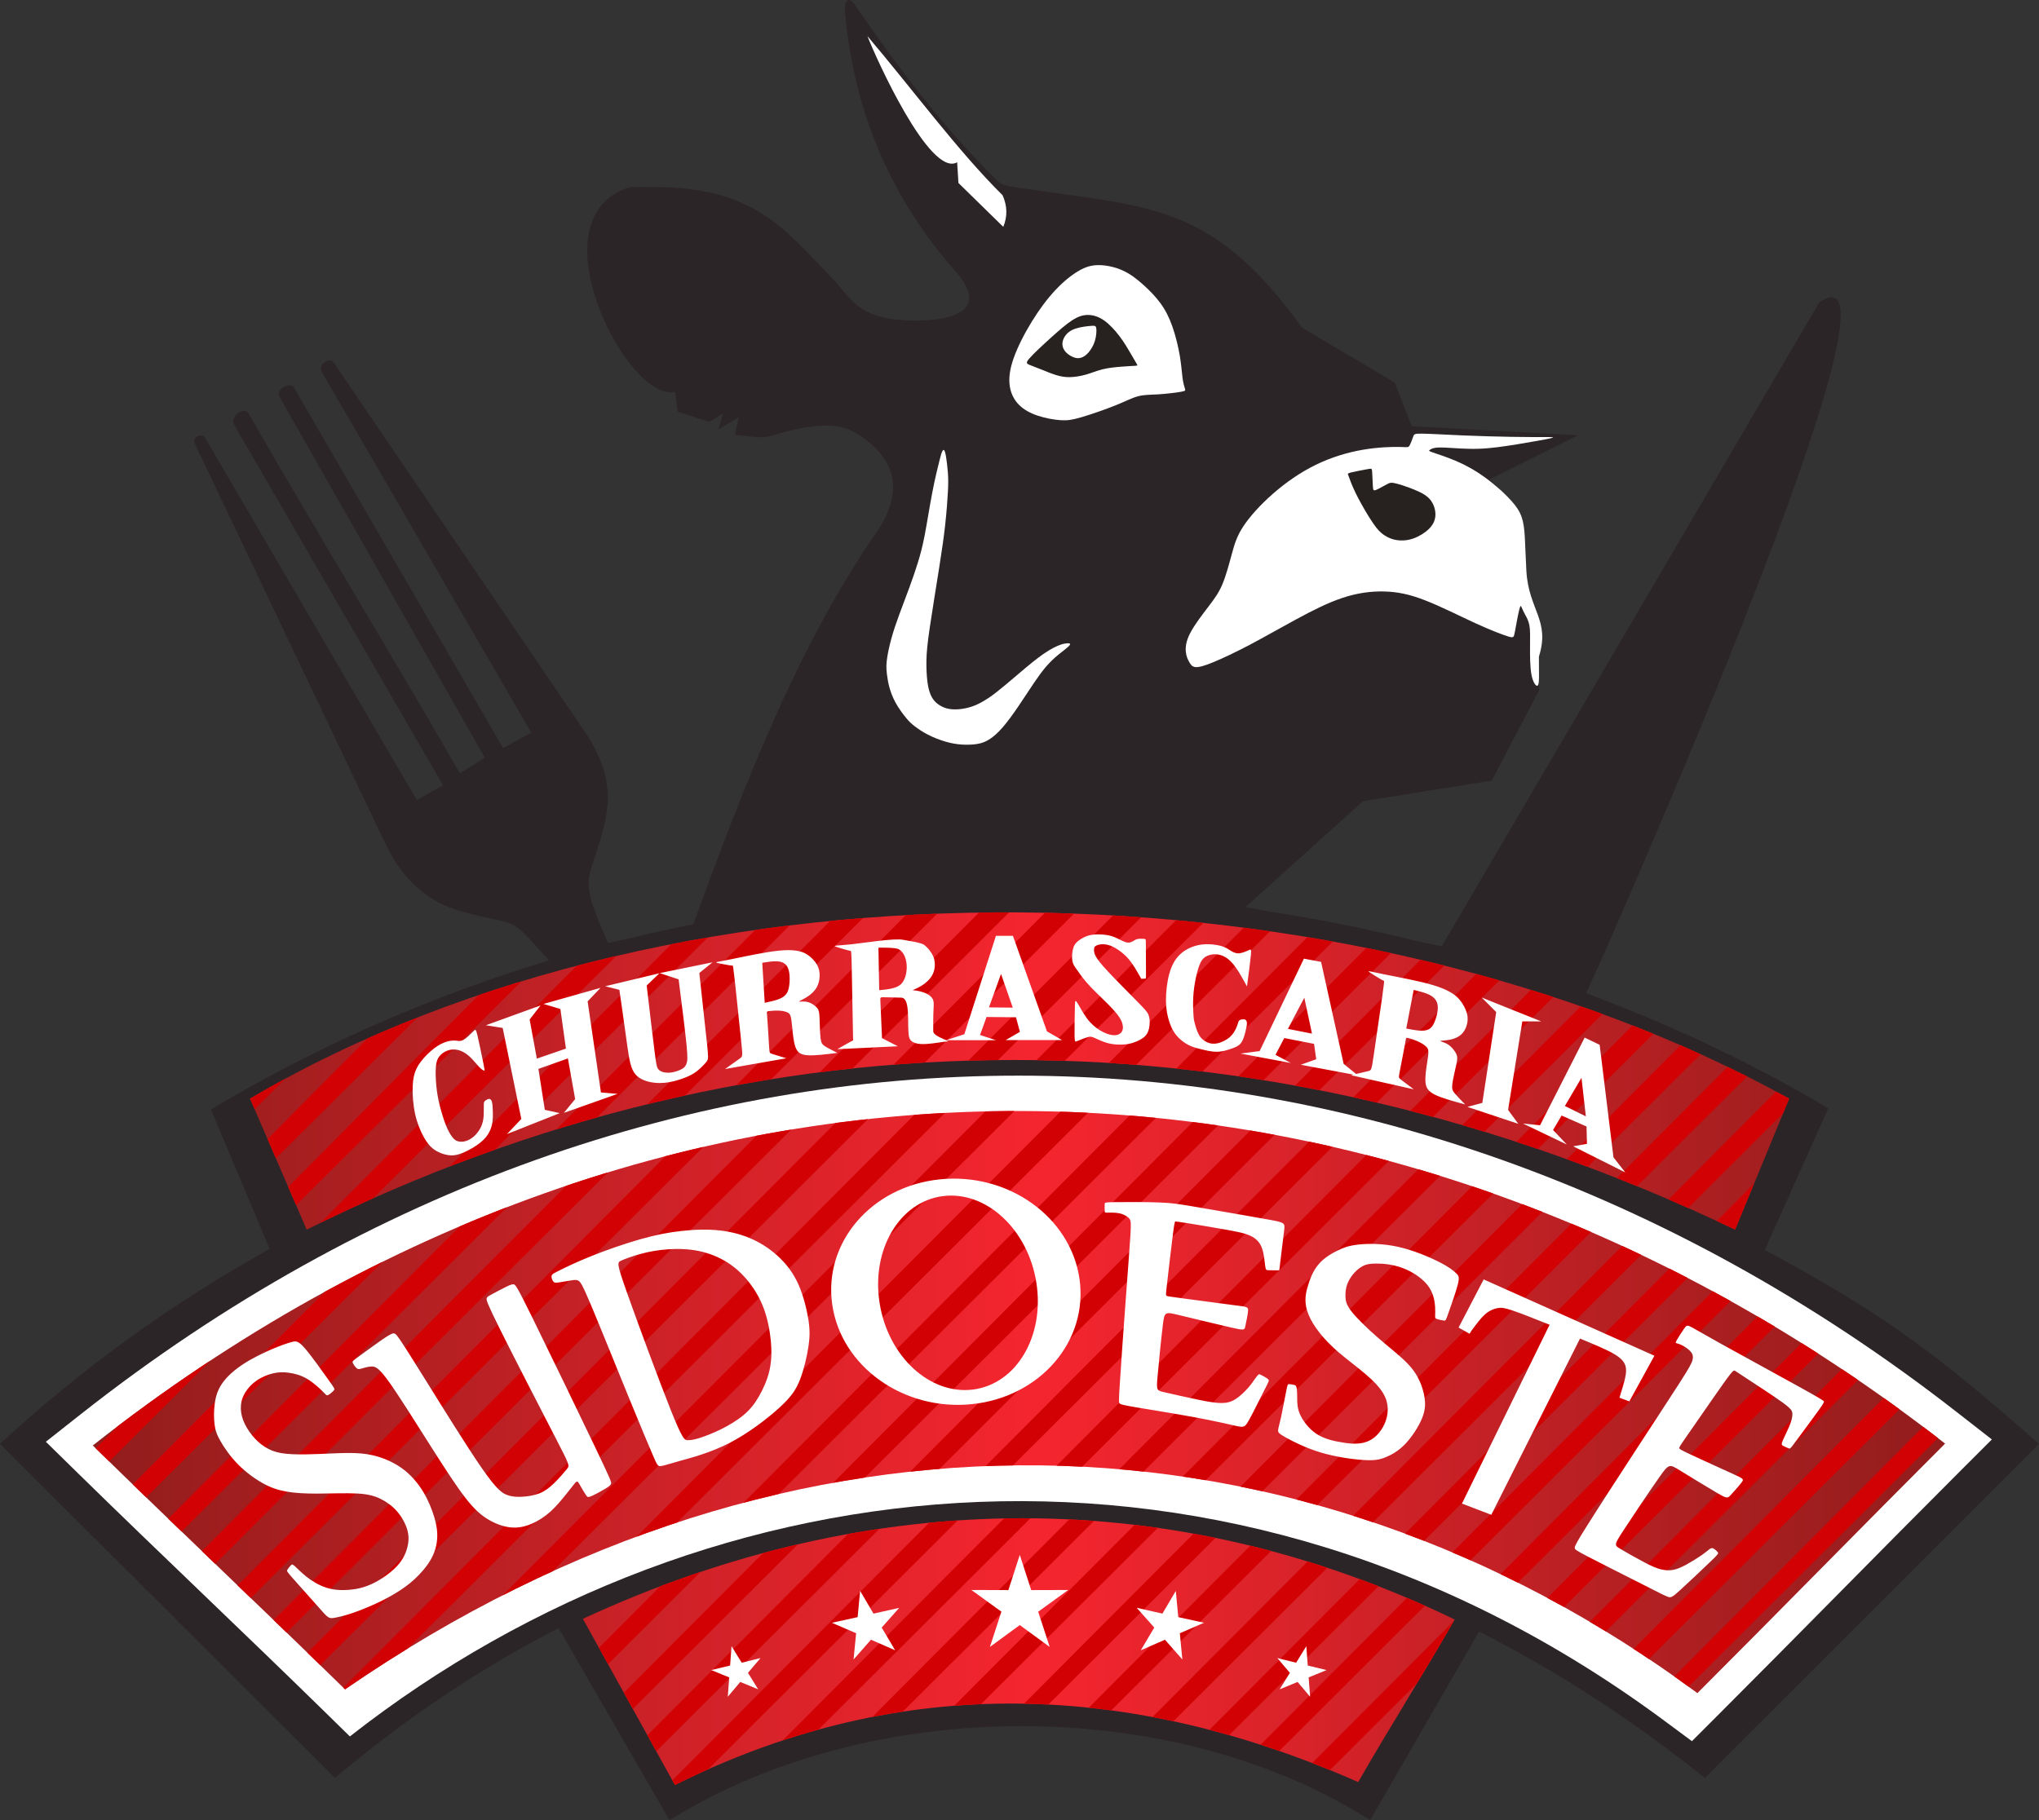 <?xml version="1.0" encoding="UTF-8"?>
<!DOCTYPE svg PUBLIC "-//W3C//DTD SVG 1.0//EN" "http://www.w3.org/TR/2001/REC-SVG-20010904/DTD/svg10.dtd">
<!-- Creator: CorelDRAW -->
<svg xmlns="http://www.w3.org/2000/svg" xml:space="preserve" width="77.232mm" height="68.959mm" version="1.0" style="shape-rendering:geometricPrecision; text-rendering:geometricPrecision; image-rendering:optimizeQuality; fill-rule:evenodd; clip-rule:evenodd"
viewBox="0 0 7816 6978.75"
 xmlns:xlink="http://www.w3.org/1999/xlink"
 xmlns:xodm="http://www.corel.com/coreldraw/odm/2003">
 <rect x="0" y="0" width="7816" height="6978.75" fill="#333333" stroke="none"/>
 <defs>
  <style type="text/css">
   <![CDATA[
    .fil4 {fill:none}
    .fil2 {fill:#272120}
    .fil0 {fill:#2C2527}
    .fil6 {fill:#D20204}
    .fil7 {fill:white}
    .fil3 {fill:white}
    .fil1 {fill:white}
    .fil5 {fill:url(#id2)}
   ]]>
  </style>
   <clipPath id="id0">
    <path d="M3826.49 696.24c-210.95,-206.94 -384.99,-438.84 -549.5,-677.61 -24.64,-35.76 -42.31,-17.46 -37.66,33 36.28,387.95 180.27,713.69 424.87,990.56 139.86,159.54 -36.82,192.44 -188.1,186.1 -191.39,-8.05 -214.56,-87.17 -285.86,-161.13 -192.97,-200.05 -308.29,-359.39 -721.1,-349.75 -24.33,0.53 -48.13,-2.44 -67.6,4.44 -354.83,125.47 6.24,823.39 185.78,780.34l10.26 75.75 118.5 39.36c17.77,-5.51 32.59,-19.16 55.44,-31.21 -8.57,22.95 -9.31,37.77 -17.88,60.72 28.67,-18.51 49.3,-28.88 77.97,-47.39 -4.76,22.64 -9.51,45.18 -14.28,67.81 46.87,3.17 95.85,16.82 139.55,3.7 174.88,-52.37 264.9,-52.69 340.76,-0.64 172.86,118.6 147.9,256.97 43.16,398.42 -291.26,431.43 -491.95,948.98 -683.33,1475.41 -108.86,23.8 -217.72,47.62 -326.59,71.42 -85.59,-192.55 -85.59,-225.13 -58.29,-306.17 64.75,-191.81 95.32,-306.7 -22.95,-492.15 -325.65,-479.46 -643.66,-945.81 -969.29,-1425.27 -15.02,-26.03 -64.01,4.33 -46.44,34.8 269.98,465.07 532.25,916.92 802.24,1381.99 -35.87,19.9 -71.73,39.68 -107.6,59.57 -269.77,-465.28 -531.3,-916.18 -801.08,-1381.47 -15.23,-26.34 -71.94,7.08 -57.13,32.8 265.44,466.66 522.62,918.93 788.06,1385.59 -31.85,20 -63.58,39.99 -95.42,59.99 -268.83,-467.93 -541.88,-912.69 -810.71,-1380.63 -16.28,-28.13 -72.36,13.34 -54.8,43.8 269.88,466.03 530.88,916.4 800.76,1382.42 -33.54,18.83 -67.08,37.67 -100.61,56.5 -274.11,-469.1 -539.44,-923.27 -813.56,-1392.37 -6.98,-12.16 -45.81,-2.54 -39.04,22.54 246.51,516.59 485.49,1020.18 731.05,1535.08 66.86,140.27 161.97,226.18 296.75,263.1 224.18,61.26 168.53,5.72 325.42,179.85 13.75,15.77 27.61,31.42 41.36,47.19 1311.01,42.52 2622.12,84.95 3933.13,127.47 3.28,-15.66 6.56,-31.41 9.84,-47.08 82.42,-175.93 1294.5,-2914.96 891.32,-2644.34 -482.43,823.09 -964.74,1646.27 -1447.17,2469.36 -250.51,-50.26 -501.04,-100.61 -751.56,-150.87 149.7,-135.09 299.39,-270.2 449.1,-405.29 164.61,-26.34 329.34,-52.58 493.95,-78.93 60.52,-115.32 120.93,-230.63 181.43,-345.95 -0.21,-43.16 -0.41,-86.22 -0.63,-129.39 44.21,-139.76 -39.57,-178.9 -48.03,-328.91 -12.59,-223.87 11.31,-210.85 -142.4,-349.97 113.62,-56.7 227.25,-113.3 340.87,-170.01 -212.64,-11.54 -425.19,-22.96 -637.83,-34.49 -21.7,-55.86 -43.49,-111.61 -65.17,-167.48 -118.39,-70.03 -236.66,-140.17 -355.04,-210.22 -353.78,-489.51 -588.43,-459.56 -1108.52,-540.18 -15.98,-2.33 -44.86,-8.89 -56.39,-20.21z"/>
   </clipPath>
   <clipPath id="id1">
    <path d="M2587.21 6843.97c817.69,-408.27 1689.76,-420.53 2619.16,-11.32 116.58,-203.86 253.28,-419.27 369.86,-623.13 -1072.55,-519.67 -2236.51,-514.9 -3341.85,-2.75 113.84,205.98 239,431.22 352.83,637.2zm-1264.67 -366.79c-316.44,-310.08 -650.42,-624.93 -966.86,-935.01 2194.61,-1729.75 4945.27,-1687.43 7100.31,-7.2 -310.19,310.08 -639.22,646.61 -949.41,956.7 -1519.95,-1125.23 -3464.35,-1198.55 -5184.04,-14.49zm-146.94 -1762.64c1736.83,-864.14 3650.44,-870.37 5475.5,0 69.09,-167.48 138.17,-334.84 207.26,-502.31 -1664.48,-920.94 -4231.48,-982.73 -5899.96,0 72.36,167.47 144.83,334.83 217.2,502.31z"/>
   </clipPath>
  <linearGradient id="id2" gradientUnits="userSpaceOnUse" x1="355.68" y1="5171.04" x2="7455.98" y2="5171.04">
   <stop offset="0" style="stop-opacity:1; stop-color:#911D1C"/>
   <stop offset="0.51" style="stop-opacity:1; stop-color:#F5252F"/>
   <stop offset="1" style="stop-opacity:1; stop-color:#911D1C"/>
  </linearGradient>
 </defs>
 <g id="Camada_x0020_1">
  <path class="fil0" d="M3826.49 696.24c-210.95,-206.94 -384.99,-438.84 -549.5,-677.61 -24.64,-35.76 -42.31,-17.46 -37.66,33 36.28,387.95 180.27,713.69 424.87,990.56 139.86,159.54 -36.82,192.44 -188.1,186.1 -191.39,-8.05 -214.56,-87.17 -285.86,-161.13 -192.97,-200.05 -308.29,-359.39 -721.1,-349.75 -24.33,0.53 -48.13,-2.44 -67.6,4.44 -354.83,125.47 6.24,823.39 185.78,780.34l10.26 75.75 118.5 39.36c17.77,-5.51 32.59,-19.16 55.44,-31.21 -8.57,22.95 -9.31,37.77 -17.88,60.72 28.67,-18.51 49.3,-28.88 77.97,-47.39 -4.76,22.64 -9.51,45.18 -14.28,67.81 46.87,3.17 95.85,16.82 139.55,3.7 174.88,-52.37 264.9,-52.69 340.76,-0.64 172.86,118.6 147.9,256.97 43.16,398.42 -291.26,431.43 -491.95,948.98 -683.33,1475.41 -108.86,23.8 -217.72,47.62 -326.59,71.42 -85.59,-192.55 -85.59,-225.13 -58.29,-306.17 64.75,-191.81 95.32,-306.7 -22.95,-492.15 -325.65,-479.46 -643.66,-945.81 -969.29,-1425.27 -15.02,-26.03 -64.01,4.33 -46.44,34.8 269.98,465.07 532.25,916.92 802.24,1381.99 -35.87,19.9 -71.73,39.68 -107.6,59.57 -269.77,-465.28 -531.3,-916.18 -801.08,-1381.47 -15.23,-26.34 -71.94,7.08 -57.13,32.8 265.44,466.66 522.62,918.93 788.06,1385.59 -31.85,20 -63.58,39.99 -95.42,59.99 -268.83,-467.93 -541.88,-912.69 -810.71,-1380.63 -16.28,-28.13 -72.36,13.34 -54.8,43.8 269.88,466.03 530.88,916.4 800.76,1382.42 -33.54,18.83 -67.08,37.67 -100.61,56.5 -274.11,-469.1 -539.44,-923.27 -813.56,-1392.37 -6.98,-12.16 -45.81,-2.54 -39.04,22.54 246.51,516.59 485.49,1020.18 731.05,1535.08 66.86,140.27 161.97,226.18 296.75,263.1 224.18,61.26 168.53,5.72 325.42,179.85 13.75,15.77 27.61,31.42 41.36,47.19 1311.01,42.52 2622.12,84.95 3933.13,127.47 3.28,-15.66 6.56,-31.41 9.84,-47.08 82.42,-175.93 1294.5,-2914.96 891.32,-2644.34 -482.43,823.09 -964.74,1646.27 -1447.17,2469.36 -250.51,-50.26 -501.04,-100.61 -751.56,-150.87 149.7,-135.09 299.39,-270.2 449.1,-405.29 164.61,-26.34 329.34,-52.58 493.95,-78.93 60.52,-115.32 120.93,-230.63 181.43,-345.95 -0.21,-43.16 -0.41,-86.22 -0.63,-129.39 44.21,-139.76 -39.57,-178.9 -48.03,-328.91 -12.59,-223.87 11.31,-210.85 -142.4,-349.97 113.62,-56.7 227.25,-113.3 340.87,-170.01 -212.64,-11.54 -425.19,-22.96 -637.83,-34.49 -21.7,-55.86 -43.49,-111.61 -65.17,-167.48 -118.39,-70.03 -236.66,-140.17 -355.04,-210.22 -353.78,-489.51 -588.43,-459.56 -1108.52,-540.18 -15.98,-2.33 -44.86,-8.89 -56.39,-20.21z"/>
  <g style="clip-path:url(#id0)">
   <g id="_1633261845888">
    <g>
     <path id="_1" class="fil1" d="M5893.82 2628.9c-5.82,3.38 -17.46,-11.54 -23.27,-41.8 -5.82,-30.25 -5.82,-75.85 -5.51,-110.98 0.31,-35.23 0.85,-59.88 -2.44,-78.18 -3.28,-18.41 -10.46,-30.36 -16.18,-40.83 -5.71,-10.59 -9.95,-19.57 -12.9,-26.77 -3.08,-7.2 -4.87,-12.7 -9.63,6.24 -4.87,18.93 -12.59,62.2 -16.82,85.06 -4.23,22.85 -4.76,25.18 -26.66,18.3 -22.01,-6.87 -65.27,-23.16 -124.2,-50.15 -58.93,-27.08 -133.4,-64.85 -193.82,-88.24 -60.41,-23.48 -106.75,-32.58 -156.25,-33.74 -49.62,-1.28 -102.52,5.39 -159.53,24.33 -57.14,18.93 -118.5,50.15 -179.43,83.26 -61.04,33.01 -121.78,67.93 -176.46,96.8 -54.7,28.78 -103.37,51.63 -138.17,66.12 -34.91,14.39 -55.86,20.31 -69.09,19.47 -13.22,-0.95 -18.72,-8.78 -24.43,-18.62 -5.72,-9.95 -11.64,-22.01 -13.44,-39.67 -1.8,-17.78 0.53,-41.16 16.82,-72.37 16.19,-31.31 46.23,-70.46 69.4,-100.72 23.06,-30.36 39.36,-52.05 53.54,-85.37 14.07,-33.33 26.02,-78.4 36.28,-115.96 10.26,-37.56 18.62,-67.6 43.27,-105.47 24.65,-37.88 65.59,-83.58 114.26,-126.22 48.67,-42.74 105.16,-82.31 164.94,-111.4 59.77,-29.2 122.93,-47.92 181.22,-57.77 58.29,-9.94 111.73,-11.21 140.29,-10.58 28.57,0.64 32.16,2.97 37.03,-4.54 4.76,-7.52 10.79,-24.87 14.39,-34.81 3.59,-9.94 4.87,-12.27 36.07,-11.64 31.21,0.54 92.58,4.13 156.26,6.88 63.69,2.64 129.81,4.44 185.14,5.39 55.23,0.85 99.76,0.85 128.33,0.85 28.46,0 41.15,0 20.1,4.86 -21.05,4.77 -75.75,14.39 -127.38,22.85 -51.72,8.36 -100.5,15.67 -147.9,17.14 -47.5,1.48 -93.84,-2.75 -122.93,-4.23 -29.21,-1.59 -41.16,-0.31 -49.31,1.8 -8.15,2.12 -12.28,5.07 -15.23,7.19 -3.08,2.13 -4.87,3.39 11.1,9.1 15.87,5.62 49.52,15.88 85.91,31.21 36.29,15.24 75.43,35.76 116.9,66.12 41.47,30.26 85.27,70.57 112.35,98.5 27.09,27.92 37.24,43.59 39.04,51.41 1.8,7.83 -4.76,7.83 -5.39,17.77 -0.64,9.85 4.87,29.73 9.74,47.72 4.76,17.98 8.89,34.28 9.2,58.93 0.31,24.54 -3.28,57.65 -0.21,94.58 2.97,36.92 12.59,77.86 23.38,113.94 10.8,35.97 22.85,67.28 31.21,89.18 8.26,21.8 13.01,34.39 10.05,51.85 -3.07,17.35 -13.75,39.67 -19.04,61.67 -5.29,21.9 -5.18,43.37 -5.08,64.96 0.1,21.59 0.21,43.16 -5.51,46.55z"/>
     <path class="fil1" d="M4065.69 1611.05c-25.6,-1.69 -58.61,-7.62 -87.49,-17.24 -28.88,-9.63 -53.64,-22.96 -72.26,-41.79 -18.62,-18.94 -31.21,-43.17 -35.34,-72.47 -4.23,-29.42 -0.1,-63.7 15.03,-106.43 15.02,-42.74 41.05,-93.84 69.5,-140.07 28.46,-46.34 59.46,-87.81 90.24,-120.6 30.79,-32.91 61.36,-57.24 87.81,-72.9 26.34,-15.66 48.56,-22.85 76.8,-23.06 28.25,-0.21 62.63,6.56 92.57,20 29.95,13.33 55.44,33.43 79.78,55.23 24.33,21.79 47.28,45.17 66.23,71.2 18.83,25.92 33.43,54.49 45.8,89.93 12.38,35.34 22.43,77.55 28.36,112.57 5.82,34.91 7.41,62.63 10.15,82.94 2.75,20.31 6.46,33.21 9,40.83 2.54,7.51 3.81,9.52 -14.6,12.9 -18.41,3.39 -56.59,7.93 -87.17,9.84 -30.57,1.91 -53.53,1.06 -77.01,7.2 -23.49,6.03 -47.29,18.94 -86.65,34.91 -39.46,15.87 -94.26,34.8 -130.65,45.49 -36.5,10.69 -54.6,13.13 -80.09,11.54z"/>
     <path class="fil2" d="M3946.56 1373.54c15.55,-17.88 51,-50.89 82.21,-79.03 31.1,-28.14 58.08,-51.52 80.72,-66.23 22.64,-14.7 40.95,-20.74 60.62,-20.74 19.57,0 40.52,6.03 61.78,20.84 21.16,14.82 42.85,38.51 60.31,61.78 17.46,23.18 30.79,46.13 41.57,64.64 10.8,18.41 19.15,32.49 23.28,39.68 4.13,7.08 4.13,7.4 -5.92,8.04 -10.05,0.64 -30.16,1.59 -52.9,3.39 -22.75,1.79 -48.24,4.23 -71.21,9.94 -23.06,5.61 -43.59,14.5 -64.85,20.52 -21.26,6.03 -43.16,9.31 -62,9.63 -18.93,0.21 -34.7,-2.65 -52.16,-8.05 -17.56,-5.39 -36.6,-13.43 -54.9,-20.74 -18.41,-7.3 -36.08,-13.75 -46.98,-18.41 -10.9,-4.66 -15.23,-7.51 0.43,-25.28z"/>
     <path class="fil1" d="M4202.38 1259.29c1.27,10.26 0.1,29.94 -5.4,47.82 -5.5,17.87 -15.23,33.85 -24.86,44.75 -9.63,10.9 -18.94,16.82 -27.83,19.57 -8.99,2.75 -17.56,2.54 -27.51,-1.06 -10.05,-3.59 -21.69,-10.47 -29.94,-18.93 -8.36,-8.57 -13.54,-18.62 -14.28,-29.62 -0.85,-11 2.74,-22.85 10.47,-33.85 7.61,-11.01 19.46,-21.06 38.61,-27.62 19.05,-6.66 45.39,-9.74 60.52,-10.9 15.02,-1.16 18.83,-0.41 20.21,9.85z"/>
     <path class="fil3" d="M3325.13 138.49c172.66,203.44 346.26,440 518.08,610.22 17.98,40.41 19.25,80.72 2.64,121.14 -57.34,-56.08 -114.58,-112.25 -171.92,-168.32 -1.69,-26.45 -3.28,-52.9 -4.97,-79.35 -104.52,59.99 -313.05,-403.19 -343.83,-483.69z"/>
     <path class="fil2" d="M5274.61 1878.5c10.15,-4.02 29.51,-15.34 41.57,-21.69 12.06,-6.46 16.82,-8.15 38.72,-2.22 21.9,5.82 60.94,19.15 87.17,32.05 26.24,12.8 39.57,25.29 48.46,41.26 8.89,15.87 13.33,35.23 11.32,52.9 -2.01,17.67 -10.37,33.64 -25.93,48.56 -15.66,14.82 -38.29,28.57 -60.41,35.98 -22.11,7.41 -43.69,8.25 -62,5.39 -18.41,-2.97 -33.64,-9.74 -47.18,-18.72 -13.65,-9 -25.49,-20.32 -43.49,-46.66 -18.08,-26.34 -42.21,-67.7 -58.18,-98.7 -16.08,-31.1 -24.13,-51.63 -28.99,-64.64 -4.97,-13.01 -6.77,-18.41 -8.15,-21.9 -1.48,-3.49 -2.43,-5.19 12.7,-8.89 15.02,-3.7 46.23,-9.63 62.21,-12.49 15.87,-2.97 16.51,-2.97 17.35,10.36 0.85,13.34 1.8,40.11 2.75,55.12 0.95,14.92 1.8,18.2 12.06,14.28z"/>
    </g>
    <path class="fil3" d="M3618.17 1725.39c2.63,1.43 5.31,8.63 8.08,24.73 2.76,16.1 5.62,41.09 7.19,62.18 1.57,21.09 1.85,38.28 0.22,70.76 -1.63,32.48 -5.19,80.24 -10.39,127.9 -5.2,47.66 -12.04,95.2 -23.25,166.3 -11.2,71.1 -26.77,165.75 -36,228.86 -9.23,63.11 -12.13,94.67 -12.77,125.3 -0.65,30.62 0.98,60.3 3.82,82.53 2.82,22.23 6.86,37.02 12.11,49.27 5.24,12.26 11.71,21.97 20.78,30.35 9.07,8.37 20.76,15.39 32.83,19.86 12.06,4.45 24.51,6.35 38.57,6.46 14.06,0.11 29.72,-1.57 44.83,-4.93 15.11,-3.36 29.66,-8.42 44.13,-15.28 14.47,-6.87 28.86,-15.54 40.6,-23.3 11.73,-7.75 20.82,-14.57 31.88,-23.32 11.05,-8.74 24.09,-19.41 35.21,-28.66 11.12,-9.26 20.34,-17.09 33.04,-27.91 12.7,-10.83 28.87,-24.64 44.6,-37.74 15.73,-13.11 30.99,-25.5 45.49,-36.46 14.5,-10.96 28.25,-20.49 40.76,-28.12 12.51,-7.64 23.8,-13.39 33.78,-17.73 9.98,-4.35 18.64,-7.3 29.17,-9 10.51,-1.71 22.88,-2.19 18.13,5.36 -4.76,7.55 -26.66,23.11 -44.92,38.14 -18.28,15.02 -32.94,29.49 -47.24,46.24 -14.3,16.75 -28.24,35.77 -45.68,61.57 -17.45,25.79 -38.41,58.35 -59.22,88.96 -20.82,30.6 -41.51,59.25 -60.27,80.86 -18.75,21.6 -35.56,36.15 -50.95,46.02 -15.4,9.86 -29.38,15.01 -47.06,17.92 -17.69,2.91 -39.07,3.59 -59.61,2.19 -20.54,-1.41 -40.23,-4.9 -62.22,-11.36 -21.99,-6.47 -46.29,-15.92 -66.93,-26.52 -20.66,-10.61 -37.66,-22.37 -50.22,-31.94 -12.57,-9.58 -20.71,-16.97 -33.13,-32 -12.43,-15.04 -29.15,-37.72 -41.13,-59.69 -11.98,-21.97 -19.23,-43.24 -23.74,-60.08 -4.51,-16.85 -6.29,-29.28 -8.22,-43.46 -1.92,-14.19 -3.99,-30.13 -1.51,-54.25 2.47,-24.13 9.48,-56.43 17.72,-86.49 8.23,-30.06 17.7,-57.87 29.86,-91.05 12.15,-33.18 27,-71.75 39.58,-106.01 12.57,-34.27 22.87,-64.23 32.16,-94.3 9.28,-30.07 17.57,-60.23 26.46,-106.34 8.9,-46.12 18.42,-108.17 28.75,-161.84 10.32,-53.68 21.47,-98.97 27.76,-123.69 6.28,-24.72 7.72,-28.86 9.73,-33.11 2,-4.25 4.59,-8.6 7.23,-7.17z"/>
   </g>
  </g>
  <path class="fil4" d="M3826.49 696.24c-210.95,-206.94 -384.99,-438.84 -549.5,-677.61 -24.64,-35.76 -42.31,-17.46 -37.66,33 36.28,387.95 180.27,713.69 424.87,990.56 139.86,159.54 -36.82,192.44 -188.1,186.1 -191.39,-8.05 -214.56,-87.17 -285.86,-161.13 -192.97,-200.05 -308.29,-359.39 -721.1,-349.75 -24.33,0.53 -48.13,-2.44 -67.6,4.44 -354.83,125.47 6.24,823.39 185.78,780.34l10.26 75.75 118.5 39.36c17.77,-5.51 32.59,-19.16 55.44,-31.21 -8.57,22.95 -9.31,37.77 -17.88,60.72 28.67,-18.51 49.3,-28.88 77.97,-47.39 -4.76,22.64 -9.51,45.18 -14.28,67.81 46.87,3.17 95.85,16.82 139.55,3.7 174.88,-52.37 264.9,-52.69 340.76,-0.64 172.86,118.6 147.9,256.97 43.16,398.42 -291.26,431.43 -491.95,948.98 -683.33,1475.41 -108.86,23.8 -217.72,47.62 -326.59,71.42 -85.59,-192.55 -85.59,-225.13 -58.29,-306.17 64.75,-191.81 95.32,-306.7 -22.95,-492.15 -325.65,-479.46 -643.66,-945.81 -969.29,-1425.27 -15.02,-26.03 -64.01,4.33 -46.44,34.8 269.98,465.07 532.25,916.92 802.24,1381.99 -35.87,19.9 -71.73,39.68 -107.6,59.57 -269.77,-465.28 -531.3,-916.18 -801.08,-1381.47 -15.23,-26.34 -71.94,7.08 -57.13,32.8 265.44,466.66 522.62,918.93 788.06,1385.59 -31.85,20 -63.58,39.99 -95.42,59.99 -268.83,-467.93 -541.88,-912.69 -810.71,-1380.63 -16.28,-28.13 -72.36,13.34 -54.8,43.8 269.88,466.03 530.88,916.4 800.76,1382.42 -33.54,18.83 -67.08,37.67 -100.61,56.5 -274.11,-469.1 -539.44,-923.27 -813.56,-1392.37 -6.98,-12.16 -45.81,-2.54 -39.04,22.54 246.51,516.59 485.49,1020.18 731.05,1535.08 66.86,140.27 161.97,226.18 296.75,263.1 224.18,61.26 168.53,5.72 325.42,179.85 13.75,15.77 27.61,31.42 41.36,47.19 1311.01,42.52 2622.12,84.95 3933.13,127.47 3.28,-15.66 6.56,-31.41 9.84,-47.08 82.42,-175.93 1294.5,-2914.96 891.32,-2644.34 -482.43,823.09 -964.74,1646.27 -1447.17,2469.36 -250.51,-50.26 -501.04,-100.61 -751.56,-150.87 149.7,-135.09 299.39,-270.2 449.1,-405.29 164.61,-26.34 329.34,-52.58 493.95,-78.93 60.52,-115.32 120.93,-230.63 181.43,-345.95 -0.21,-43.16 -0.41,-86.22 -0.63,-129.39 44.21,-139.76 -39.57,-178.9 -48.03,-328.91 -12.59,-223.87 11.31,-210.85 -142.4,-349.97 113.62,-56.7 227.25,-113.3 340.87,-170.01 -212.64,-11.54 -425.19,-22.96 -637.83,-34.49 -21.7,-55.86 -43.49,-111.61 -65.17,-167.48 -118.39,-70.03 -236.66,-140.17 -355.04,-210.22 -353.78,-489.51 -588.43,-459.56 -1108.52,-540.18 -15.98,-2.33 -44.86,-8.89 -56.39,-20.21z"/>
  <path class="fil0" d="M5669.53 6255.75l-417.47 723c-764.36,-485.18 -1920.07,-475.97 -2685.81,0l-424.97 -736.23c-297.5,152.25 -584.62,343.94 -857.15,574.37 -428.04,-426.99 -856.09,-853.87 -1284.13,-1280.86 315.06,-291.36 662.7,-540.93 1033.61,-747.64l-225.12 -534.59c1990.42,-1189.02 4475.85,-1028.75 6199.78,-4.54l-243.23 543.04c457.88,247.67 648.63,389.86 1050.96,743.74 -426.99,426.99 -853.86,853.87 -1280.85,1280.86 -282.05,-225.98 -571.61,-412.5 -865.61,-561.14z"/>
  <path class="fil3" d="M7514.16 5640.06c-313.34,313.34 -622.92,630.33 -936.36,943.56l-92.23 92.24 -104.76 -77.63c-1667.57,-1236.34 -3659.24,-1022.65 -5039.68,59.48l-89 -87.24c-315.84,-309.47 -637.74,-612.69 -953.58,-922.17l-122.81 -120.41 135.02 -106.53c2198.05,-1732.37 4987.71,-1724.24 7189.52,-7.62l135.02 105.29 -121.14 121.03z"/>
  <path class="fil5" d="M2587.21 6843.97c817.69,-408.27 1689.76,-420.53 2619.16,-11.32 116.58,-203.86 253.28,-419.27 369.86,-623.13 -1072.55,-519.67 -2236.51,-514.9 -3341.85,-2.75 113.84,205.98 239,431.22 352.83,637.2zm-1264.67 -366.79c-316.44,-310.08 -650.42,-624.93 -966.86,-935.01 2194.61,-1729.75 4945.27,-1687.43 7100.31,-7.2 -310.19,310.08 -639.22,646.61 -949.41,956.7 -1519.95,-1125.23 -3464.35,-1198.55 -5184.04,-14.49zm-146.94 -1762.64c1736.83,-864.14 3650.44,-870.37 5475.5,0 69.09,-167.48 138.17,-334.84 207.26,-502.31 -1664.48,-920.94 -4231.48,-982.73 -5899.96,0 72.36,167.47 144.83,334.83 217.2,502.31z"/>
  <g style="clip-path:url(#id1)">
   <g id="_1633261854000">
    <path id="_1_0" class="fil6" d="M1150.09 6989.12l-115.32 21.7 3642.83 -3652.35 115.43 0 -3642.94 3630.65zm2668.56 8.57l-115.32 21.69 3585.07 -3596.91 115.42 0 -3585.17 3575.23zm279.93 0l-115.32 21.69 3585.07 -3596.91 115.42 0 -3585.17 3575.23zm267.24 0l-115.32 21.69 3585.06 -3596.91 115.42 0 -3585.16 3575.23zm252.85 0l-115.32 21.69 3585.06 -3596.91 115.42 0 -3585.16 3575.23zm267.87 0l-115.32 21.69 3585.06 -3596.91 115.42 0 -3585.16 3575.23zm270.51 0l-115.31 21.69 3585.06 -3596.91 115.42 0 -3585.17 3575.23zm253.91 0l-115.32 21.69 3585.06 -3596.91 115.42 0 -3585.16 3575.23zm271.26 0l-115.32 21.69 3585.06 -3596.91 115.42 0 -3585.16 3575.23zm692.32 -432.59l-115.32 21.69 3216.48 -3228.32 115.42 0 -3216.58 3206.63zm-4942.63 432.59l-115.31 21.69 3585.06 -3596.91 115.42 0 -3585.17 3575.23zm279.93 0l-115.31 21.69 3585.06 -3596.91 115.42 0 -3585.17 3575.23zm267.24 0l-115.32 21.69 3585.06 -3596.91 115.42 0 -3585.16 3575.23zm252.85 0l-115.32 21.69 3585.06 -3596.91 115.42 0 -3585.16 3575.23zm267.87 0l-115.32 21.69 3585.06 -3596.91 115.43 0 -3585.17 3575.23zm270.52 0l-115.32 21.69 3585.06 -3596.91 115.42 0 -3585.16 3575.23zm253.9 0l-115.32 21.69 3585.06 -3596.91 115.43 0 -3585.17 3575.23zm271.26 0l-115.32 21.69 3585.06 -3596.91 115.42 0 -3585.16 3575.23zm265.33 -5.71l-115.32 21.69 3643.47 -3655.21 115.42 0 -3643.57 3633.52zm-4540.28 5.71l-115.32 21.69 3585.06 -3596.91 115.42 0 -3585.16 3575.23zm279.93 0l-115.32 21.69 3585.06 -3596.91 115.42 0 -3585.16 3575.23zm267.23 0l-115.31 21.69 3585.06 -3596.91 115.42 0 -3585.17 3575.23zm252.85 0l-115.32 21.69 3585.06 -3596.91 115.43 0 -3585.17 3575.23zm267.87 0l-115.31 21.69 3585.06 -3596.91 115.42 0 -3585.17 3575.23zm270.52 0l-115.32 21.69 3585.06 -3596.91 115.43 0 -3585.17 3575.23zm253.9 0l-115.31 21.69 3585.06 -3596.91 115.42 0 -3585.17 3575.23zm271.26 0l-115.32 21.69 3585.06 -3596.91 115.43 0 -3585.17 3575.23z"/>
    <path class="fil6" d="M1694.51 3422.46l115.42 0c-4476.17,4463.8 -4703.32,4603.03 -115.42,0zm271.26 0l115.42 0c-4476.17,4463.8 -4703.32,4603.03 -115.42,0zm323.73 -64l115.42 0c-4010.46,3998.08 -4237.82,4137.63 -115.42,0z"/>
    <path class="fil3" d="M2804.19 6311.72l39.03 63.37 72.16 -17.88 -48.24 56.6 39.25 63.37 -68.77 -28.36 -47.92 56.81 5.61 -74.26 -68.88 -28.14 72.26 -17.36 5.51 -74.16zm1104.91 -350.08l43.8 134.99 141.87 -0.41 -115.11 83.36 44.11 134.99 -114.68 -83.78 -114.57 83.78 44.11 -135.2 -115.11 -83.15 141.87 0.41 43.69 -134.99zm598.06 138.07l-51.31 87.06 -98.5 -22.21 67.19 75.75 -51.63 87.06 92.68 -40.51 66.75 75.85 -9.84 -100.61 92.78 -40.2 -98.6 -21.59 -9.52 -100.6zm500.31 212.01l-39.04 63.37 -72.15 -17.88 48.24 56.71 -39.26 63.26 68.77 -28.36 48.03 56.81 -5.71 -74.26 68.87 -28.04 -72.26 -17.46 -5.5 -74.16zm-1710.38 -212.01l51.31 87.17 98.6 -22.22 -67.19 75.65 51.53 87.06 -92.68 -40.51 -66.75 75.95 9.84 -100.82 -92.89 -40.1 98.71 -21.59 9.52 -100.6z"/>
   </g>
  </g>
  <path class="fil4" d="M2587.21 6843.97c817.69,-408.27 1689.76,-420.53 2619.16,-11.32 116.58,-203.86 253.28,-419.27 369.86,-623.13 -1072.55,-519.67 -2236.51,-514.9 -3341.85,-2.75 113.84,205.98 239,431.22 352.83,637.2zm-1264.67 -366.79c-316.44,-310.08 -650.42,-624.93 -966.86,-935.01 2194.61,-1729.75 4945.27,-1687.43 7100.31,-7.2 -310.19,310.08 -639.22,646.61 -949.41,956.7 -1519.95,-1125.23 -3464.35,-1198.55 -5184.04,-14.49zm-146.94 -1762.64c1736.83,-864.14 3650.44,-870.37 5475.5,0 69.09,-167.48 138.17,-334.84 207.26,-502.31 -1664.48,-920.94 -4231.48,-982.73 -5899.96,0 72.36,167.47 144.83,334.83 217.2,502.31z"/>
  <path class="fil7" d="M1237.37 5335.45c-12.69,-12.8 -36.29,-34.81 -60.19,-48.88 -23.91,-14.07 -48.24,-20.31 -69.72,-23.28 -21.49,-2.97 -40.1,-2.64 -60.94,2.33 -20.84,4.87 -43.8,14.39 -62.63,27.41 -18.82,12.9 -33.64,29.3 -43.59,45.38 -10.05,16.08 -15.23,31.75 -16.71,49.31 -1.49,17.56 0.74,36.82 8.36,57.03 7.51,20.1 20.31,41.15 34.9,59.03 14.6,17.88 30.9,32.59 48.67,43.9 17.67,11.32 36.72,19.26 62.63,23.7 25.92,4.33 58.72,5.39 93.63,4.87 34.9,-0.54 71.93,-2.44 108.33,-3.92 36.39,-1.48 72.16,-2.54 104.63,0.43 32.49,2.96 61.57,9.84 89.93,21.05 28.36,11.11 55.96,26.45 81.25,47.61 25.18,21.16 48.13,48.03 66.86,79.24 18.61,31.11 33.11,66.44 42.1,97.02 9,30.46 12.59,56.07 10.79,82.2 -1.79,26.03 -8.99,52.58 -24.22,79.35 -15.24,26.66 -38.52,53.53 -62.11,75.32 -23.59,21.79 -47.61,38.51 -72.68,53.74 -25.07,15.24 -51.31,28.99 -80.93,42.42 -29.73,13.44 -62.85,26.56 -88.86,35.24 -26.13,8.67 -45.08,13 -58.5,15.76 -13.44,2.75 -21.37,4.13 -30.37,-1.48 -8.99,-5.61 -19.25,-17.98 -45.59,-47.82 -26.45,-29.83 -68.98,-77.13 -90.78,-101.88 -21.79,-24.76 -22.85,-26.98 -20.2,-31.75 2.64,-4.76 8.77,-11.95 12.9,-16.39 4.13,-4.44 6.03,-6.03 14.92,1.69 8.89,7.62 24.65,24.75 45.7,41.37 20.95,16.51 47.08,32.48 74.7,41.57 27.51,9 56.39,10.9 85.9,8.78 29.52,-2.12 59.67,-8.36 92.99,-24.23 33.22,-15.98 69.62,-41.47 93.21,-66.86 23.59,-25.49 34.49,-50.67 40.1,-73.63 5.51,-22.95 5.82,-43.59 -0.85,-66.54 -6.77,-22.96 -20.52,-48.14 -38.08,-68.67 -17.56,-20.52 -38.83,-36.18 -61.78,-47.82 -22.96,-11.64 -47.61,-19.26 -90.67,-21.69 -43.16,-2.44 -104.73,0.1 -154.04,0.31 -49.41,0.11 -86.54,-2.12 -118.81,-7.82 -32.26,-5.82 -59.88,-14.92 -91.19,-32.49 -31.31,-17.56 -66.33,-43.48 -95.32,-73.1 -29.1,-29.73 -51.95,-63.16 -66.23,-88.24 -14.28,-25.08 -19.78,-41.79 -22.54,-64.75 -2.85,-22.95 -2.85,-52.05 0.95,-79.24 3.7,-27.29 11.22,-52.47 28.99,-77.75 17.67,-25.29 45.49,-50.47 80.08,-73.11 34.6,-22.64 75.96,-42.64 109.29,-56.92 33.22,-14.28 58.4,-22.75 75.54,-27.51 17.03,-4.77 25.82,-5.82 51.95,24.44 26.03,30.15 69.3,91.4 91.62,122.72 22.32,31.32 23.59,32.69 18.94,38.09 -4.77,5.39 -15.67,14.92 -21.9,17.87 -6.24,2.97 -7.83,-0.74 -20.42,-13.43zm2376.57 -749.34c165.99,-21.47 326.59,127.06 358.75,331.88 32.16,204.81 -76.38,388.16 -242.27,409.63 -165.99,21.47 -326.59,-127.06 -358.75,-331.88 -32.16,-204.82 76.39,-388.16 242.27,-409.63zm-979.55 935.65c10.05,0.43 22.31,-0.74 44.33,-7.41 21.9,-6.77 53.42,-18.72 85.37,-34.49 31.74,-15.76 63.69,-35.33 88.02,-55.85 24.33,-20.52 40.73,-42.11 57.02,-70.04 16.19,-28.03 32.06,-62.73 40.31,-98.91 8.36,-36.29 9.21,-74.37 5.29,-115.01 -4.02,-40.72 -12.69,-84.21 -26.87,-122.83 -14.29,-38.72 -34.18,-72.47 -57.55,-101.98 -23.49,-29.52 -50.26,-54.8 -82.21,-75.01 -31.95,-20.21 -69.19,-35.44 -108.65,-43.59 -39.46,-8.25 -81.47,-9.31 -119.76,-6.67 -38.29,2.75 -73.21,9.1 -104.52,17.78 -31.42,8.46 -59.35,19.04 -74.37,25.81 -15.13,6.77 -17.36,9.85 22.74,123.04 40.1,113.3 122.62,336.75 167.69,449.63 45.06,112.89 53,115.11 63.16,115.53zm968.23 -999.97c261.74,-26.98 501.46,144.09 535.43,382.13 33.96,238.04 -150.86,452.8 -412.5,479.78 -261.74,26.87 -501.57,-144.2 -535.43,-382.24 -33.96,-238.05 150.76,-452.8 412.5,-479.67zm1291.33 348.91c-7.93,0 -22.54,-0.43 -31,-0.54 -8.57,-0.2 -10.9,-0.2 -13.01,-15.44 -2.12,-15.23 -4.13,-45.7 -12.16,-68.34 -8.05,-22.75 -22.21,-37.56 -44.01,-47.93 -21.9,-10.36 -51.52,-16.18 -97.96,-24.44 -46.44,-8.25 -109.92,-18.82 -144.52,-24.33 -34.6,-5.51 -40.42,-5.92 -43.91,-6.35 -3.59,-0.43 -4.87,-0.95 -10.89,45.49 -6.03,46.34 -16.83,139.76 -22.32,187.68 -5.61,47.82 -6.03,50.36 -1.28,52.26 4.66,1.8 14.39,2.97 65.7,9.95 51.21,6.88 143.99,19.36 192.76,25.6 48.78,6.13 53.64,6.03 52.9,20.62 -0.84,14.6 -7.3,44.01 -10.58,59.57 -3.28,15.44 -3.39,17.03 -53.85,5.51 -50.47,-11.54 -151.29,-36.08 -202.71,-48.35 -51.41,-12.38 -53.54,-12.38 -59.56,37.88 -6.14,50.15 -16.29,150.55 -20.63,200.9 -4.44,50.36 -3.28,50.78 26.87,57.65 30.05,6.88 89.09,20.42 131.19,28.98 42,8.57 67.08,12.38 87.6,12.28 20.42,-0.1 36.18,-4.02 53.32,-14.82 17.03,-10.79 35.44,-28.56 48.67,-43.59 13.12,-15.02 21.15,-27.51 26.87,-35.54 5.71,-8.05 9.31,-11.74 11.43,-14.07 2.12,-2.44 2.75,-3.49 10.26,-0.11 7.41,3.39 21.59,11.11 27.51,16.51 5.82,5.29 3.28,8.04 -12.16,38.41 -15.55,30.36 -44.01,88.34 -60.2,117.54 -16.28,29.2 -20.1,29.73 -48.66,23.7 -28.67,-6.14 -81.89,-18.94 -157.53,-33.01 -75.65,-14.07 -173.51,-29.41 -225.98,-38.41 -52.57,-8.99 -59.67,-11.43 -63.57,-14.28 -3.92,-2.85 -4.55,-6.03 0,-76.49 4.44,-70.46 14.17,-208.31 22.53,-321.09 8.26,-112.78 15.24,-200.48 18.09,-248.2 2.75,-47.71 1.38,-55.33 -2.75,-61.57 -4.23,-6.35 -11.21,-11.31 -19.36,-15.34 -8.15,-4.12 -17.24,-7.19 -29.62,-8.56 -12.49,-1.49 -28.25,-1.28 -36.72,-1.06 -8.46,0.21 -9.62,0.43 -10.15,-6.03 -0.53,-6.45 -0.32,-19.36 0,-26.23 0.21,-6.88 0.53,-7.51 39.88,-7.93 39.36,-0.54 117.65,-0.85 168.96,1.16 51.31,1.9 75.64,5.92 151.6,19.04 75.96,13.01 203.55,35.03 267.34,46.55 63.8,11.54 63.58,12.7 59.99,42.42 -3.7,29.73 -10.9,88.02 -14.5,118.17 -3.59,30.05 -3.59,31.74 -4.12,32.8 -0.64,1.05 -1.8,1.38 -9.74,1.38zm607.68 159.75c0.21,-20.74 -0.95,-59.67 -22.11,-92.88 -21.26,-33.11 -62.62,-60.63 -102.09,-75.55 -39.36,-15.02 -77.01,-17.35 -101.88,-17.35 -24.75,0 -36.71,2.54 -48.56,8.05 -11.75,5.61 -23.28,14.17 -34.39,26.13 -11,11.84 -21.69,27.29 -27.72,43.26 -6.13,15.87 -7.61,32.59 -7.4,48.46 0.31,15.77 2.33,30.9 23.27,57.77 20.85,26.66 60.62,65.17 100.83,100.19 40.31,34.91 80.83,66.33 108.01,93.42 27.3,26.97 41.16,49.51 51.32,71.41 10.05,21.9 16.39,43.06 19.77,65.49 3.39,22.21 3.7,45.6 -8.99,77.44 -12.8,31.95 -38.62,72.47 -64.96,99.98 -26.34,27.51 -53.21,42.11 -76.06,51.31 -22.85,9.1 -41.47,12.8 -83.37,10.26 -42,-2.64 -107.06,-11.53 -164.4,-28.77 -57.34,-17.14 -106.86,-42.42 -133.51,-57.24 -26.66,-15.02 -30.47,-19.57 -30.15,-27.4 0.21,-7.93 4.33,-19.05 10.89,-48.67 6.56,-29.62 15.34,-77.65 20.31,-102.41 4.98,-24.87 6.03,-26.34 10.16,-26.45 4.02,-0.1 10.79,1.28 16.61,2.33 5.72,0.95 10.26,1.59 12.7,10.26 2.33,8.67 2.54,25.39 2.64,43.37 0.11,17.88 0.32,37.14 11.43,61.47 11.11,24.33 33.22,53.75 61.78,72.9 28.67,19.04 63.8,27.82 103.47,33.95 39.67,6.03 83.79,9.52 120.71,-21.26 36.92,-30.79 66.55,-96.06 38.51,-155.94 -28.03,-59.88 -113.62,-114.68 -175.4,-167.47 -61.68,-52.8 -99.55,-103.58 -116.7,-145.05 -17.13,-41.47 -13.44,-73.52 -5.18,-103.04 20.52,-73.74 47.5,-110.24 117.01,-144.09 19.46,-9.62 39.77,-18.09 77.97,-22.43 38.19,-4.23 94.27,-4.55 153.51,8.67 59.14,13.23 121.35,39.78 159.86,59.57 38.51,19.77 53.32,32.9 62.62,42 9.42,9.1 13.34,14.38 5.82,43.69 -7.61,29.2 -26.44,82.42 -36.18,109.71 -9.62,27.29 -10.05,28.56 -17.46,27.72 -7.4,-0.95 -21.9,-4.23 -28.25,-6.98 -6.46,-2.85 -4.66,-5.18 -4.44,-25.82zm555 101.78c-113.41,225.23 -226.71,450.47 -340.13,675.71 -37.45,-14.39 -74.9,-28.78 -112.35,-43.16 111.93,-228.52 223.97,-457.03 335.9,-685.56 -54.06,-21.58 -108.01,-43.16 -140.92,-54.27 -33,-11.21 -44.85,-11.95 -57.97,-9.62 -13.13,2.33 -27.62,7.83 -40.73,17.57 -13.12,9.73 -25.08,23.69 -34.91,36.18 -9.95,12.38 -17.77,23.16 -25.71,33.95 -2.12,3.6 -4.34,7.2 -6.46,10.8 -14.07,-7.93 -28.14,-15.87 -42.21,-23.8 32.06,-61.58 64.11,-123.04 96.17,-184.61 218.15,97.54 436.3,195.09 654.44,292.62 -32.05,58.29 -64,116.7 -96.06,174.99 -12.59,-4.66 -25.28,-9.42 -37.87,-14.08 8.25,-26.66 16.61,-53.21 21.26,-73.74 4.66,-20.52 5.82,-35.02 1.38,-49.19 -4.55,-14.28 -14.7,-28.25 -44.54,-45.49 -29.95,-17.36 -79.55,-37.77 -129.28,-58.29zm776.43 392.91c5.39,-13.75 18.62,-39.13 26.77,-59.03 8.15,-20 11.21,-34.38 10.9,-45.49 -0.43,-11.11 -4.13,-18.83 -37.98,-43.48 -33.85,-24.65 -97.75,-66.12 -133.19,-89.3 -35.55,-23.27 -42.64,-28.25 -47.29,-31.1 -4.77,-2.85 -7.2,-3.49 -18.83,11 -11.64,14.49 -32.69,44.22 -66.23,92.36 -33.65,48.03 -79.78,114.58 -103.99,149.81 -24.34,35.23 -26.77,39.26 -25.93,42.75 0.85,3.38 4.77,6.13 45.91,25.38 41.16,19.26 119.45,54.81 159.76,73.22 40.31,18.41 42.74,19.57 33.33,32.16 -9.52,12.59 -30.68,36.71 -42.42,49.19 -11.85,12.48 -14.29,13.43 -51.21,-8.15 -37.03,-21.59 -108.76,-65.6 -145.89,-88.34 -37.13,-22.85 -39.67,-24.23 -75.64,26.87 -35.98,51 -105.38,154.46 -139.66,207.25 -34.28,52.69 -33.64,54.49 -11.53,67.71 22,13.22 65.49,37.77 95.11,53.21 29.52,15.44 45.39,21.79 60.93,25.71 15.55,3.82 30.79,5.29 46.66,2.44 15.76,-2.86 32.05,-9.85 51.73,-20.52 19.67,-10.8 42.84,-25.18 58.29,-35.87 15.44,-10.8 23.16,-17.88 29.09,-22.32 5.93,-4.55 9.85,-6.35 15.77,-3.59 5.92,2.64 13.65,9.94 17.14,14.59 3.38,4.55 2.43,6.46 -26.77,34.7 -29.31,28.14 -86.75,82.52 -117.65,110.66 -30.9,28.03 -35.23,29.62 -47.5,25.18 -12.27,-4.44 -32.48,-15.13 -92.46,-45.49 -60.09,-30.47 -159.76,-80.62 -210.96,-107.17 -51.2,-26.56 -53.74,-29.31 -52.89,-35.87 0.74,-6.67 5.07,-17.14 46.97,-83.58 41.79,-66.54 121.24,-189.16 191.38,-296.75 70.14,-107.7 130.97,-200.27 165.89,-254.85 34.91,-54.59 43.8,-71.09 47.18,-84.21 3.28,-13.13 0.85,-22.75 -7.2,-32.16 -8.15,-9.52 -22.1,-18.62 -32.48,-23.91 -10.36,-5.29 -17.13,-6.77 -21.16,-7.93 -4.02,-1.16 -5.18,-2.12 0.95,-12.9 6.14,-10.9 19.57,-31.75 27.72,-43.27 8.15,-11.54 10.9,-13.86 23.6,-7.93 12.59,5.92 34.9,20 117.64,66.01 82.63,45.91 225.45,123.78 301.41,165.89 75.96,42 84.85,48.46 89.93,52.16 5.08,3.59 6.35,4.54 -15.13,34.59 -21.47,30.05 -65.59,89.29 -87.8,119.34 -22.32,30.05 -22.85,31 -28.04,29.31 -5.18,-1.8 -15.02,-6.36 -21.16,-9.52 -6.13,-3.18 -8.56,-5.08 -3.07,-18.73zm-4689.24 -608.42c12.06,-1.9 30.79,-5.18 44.22,-7.3 13.43,-2.23 21.58,-3.39 29.3,1.05 7.62,4.34 14.82,14.29 49.41,96.27 34.49,81.99 96.49,236.03 142.61,348.81 46.03,112.67 76.17,183.97 92.68,222.38 16.39,38.41 19.15,43.8 29.62,43.27 10.36,-0.54 28.46,-7.09 73.74,-19.68 45.18,-12.59 117.65,-31.31 190.64,-68.87 72.9,-37.56 146.32,-94.06 192.12,-135.95 45.81,-42 63.91,-69.5 78.71,-107.8 14.82,-38.41 26.34,-87.81 32.16,-126.11 5.72,-38.41 5.72,-65.91 -0.53,-105.06 -6.35,-39.25 -19.05,-90.24 -37.34,-131.93 -18.41,-41.68 -42.53,-74.06 -71.52,-102.3 -29.1,-28.25 -63.16,-52.36 -101.78,-70.46 -38.72,-18.09 -81.99,-30.15 -128.65,-35.34 -46.65,-5.28 -96.49,-3.59 -146.1,1.91 -49.72,5.39 -99.02,14.81 -159.64,32.05 -60.62,17.24 -132.45,42.53 -188.42,65.06 -55.96,22.43 -95.96,42.11 -119.23,53.64 -23.39,11.54 -29.95,14.82 -31.32,21.69 -1.38,6.88 2.54,17.24 7.2,22.22 4.66,4.97 10.05,4.33 22.11,2.43zm-759.29 330.93c9.74,-2.75 26.03,-8.36 40.73,-8.36 14.7,0 27.72,5.61 66.75,60.19 38.94,54.6 103.79,158.27 158.28,244.18 54.48,85.8 98.49,153.83 133.62,199.1 35.12,45.28 61.36,67.71 89.71,84.32 28.25,16.51 58.61,27.08 86.85,29.41 28.14,2.23 53.96,-3.92 78.93,-14.81 24.97,-11.01 49.09,-26.67 70.88,-46.24 21.69,-19.67 41.16,-43.26 56.39,-62.1 15.23,-18.83 26.13,-32.9 33.21,-41.8 7.09,-8.99 10.37,-12.79 14.29,-10.26 3.81,2.54 8.25,11.43 14.28,22.01 6.03,10.47 13.44,22.74 18.31,29.83 4.76,7.08 6.98,8.89 20.84,2.97 13.85,-6.03 39.57,-20 54.49,-29.21 14.92,-9.2 19.25,-13.64 20.41,-19.25 1.16,-5.61 -0.63,-12.38 -60.72,-137.96 -60.09,-125.68 -178.37,-370.17 -239.84,-495.12 -61.57,-124.94 -66.44,-130.35 -74.16,-130.45 -7.72,-0.11 -18.41,4.97 -34.91,13.44 -16.61,8.35 -39.04,20.1 -51.52,27.08 -12.59,6.87 -15.34,8.99 -15.98,14.92 -0.63,5.82 0.64,15.44 53.96,122.29 53.21,106.75 158.48,310.73 211.38,413.23 52.79,102.52 53.31,103.68 43.16,116.38 -10.16,12.69 -30.9,36.92 -49.83,55.33 -19.05,18.41 -36.08,31 -56.28,39.04 -20.21,7.93 -43.38,11.43 -64.11,12.79 -20.74,1.28 -38.83,0.54 -58.19,-6.13 -19.36,-6.77 -39.99,-19.25 -97.76,-102.41 -57.76,-83.26 -152.86,-236.98 -213.6,-334.52 -60.72,-97.65 -87.06,-139.02 -102.3,-161.02 -15.23,-22.01 -19.25,-24.75 -29.41,-20.74 -10.16,4.02 -26.44,14.7 -51.95,32.79 -25.49,17.99 -60.19,43.27 -78.82,57.03 -18.72,13.75 -21.47,15.98 -19.26,21.69 2.12,5.72 9,15.13 14.08,19.89 5.08,4.77 8.36,5.08 18.08,2.44z"/>
  <path class="fil3" d="M1837.34 4091.51c-10.05,-10.47 -24.23,-28.88 -38.72,-41.9 -14.71,-13.01 -29.62,-20.84 -43.7,-24.02 -14.28,-3.39 -27.72,-2.01 -40.1,2.64 -12.48,4.66 -23.9,12.8 -31.42,22.85 -7.61,9.95 -11.21,21.8 -12.69,40.95 -1.49,19.15 -0.53,45.7 1.8,70.99 2.43,25.18 6.56,49.3 13.22,76.06 6.67,26.66 15.77,56.08 24.23,76.91 8.47,20.95 16.19,33.43 22.75,42.11 6.56,8.67 11.85,13.54 19.15,16.5 7.2,2.86 16.29,3.92 26.77,2.01 10.36,-1.9 22,-6.87 32.9,-15.23 11,-8.47 21.16,-20.52 28.14,-32.8 7.08,-12.28 10.89,-24.65 12.9,-37.03 1.9,-12.38 1.9,-24.54 1.9,-34.28 0,-9.95 0,-17.13 0.11,-22.43 0.1,-5.29 0.31,-8.67 2.64,-11.75 2.33,-3.07 6.88,-5.82 10.47,-7.72 3.59,-1.9 6.56,-2.64 9.62,-1.69 3.07,0.85 6.36,3.59 8.36,10.79 2.01,7.09 2.85,18.62 3.39,34.06 0.53,15.34 0.74,34.6 -2.97,52.27 -3.7,17.77 -11.21,34.06 -22.75,48.34 -11.53,14.28 -26.97,26.56 -44.85,37.77 -17.88,11.21 -37.98,21.37 -55.12,27.19 -17.03,5.82 -30.79,7.2 -47.28,4.44 -16.51,-2.75 -35.76,-9.62 -51.52,-20.85 -15.88,-11.21 -28.36,-26.76 -40.84,-49.4 -12.38,-22.65 -24.86,-52.37 -32.48,-87.07 -7.62,-34.8 -10.58,-74.59 -9.21,-105.9 1.16,-31.42 6.46,-54.6 19.16,-76.81 12.8,-22.21 33,-43.69 51.1,-59.24 17.98,-15.55 33.96,-25.39 48.56,-31.31 14.7,-6.14 28.14,-8.26 38.3,-8.36 10.05,-0.21 16.82,1.9 23.59,1.58 6.66,-0.41 13.43,-2.96 23.16,-10.58 9.62,-7.72 22.21,-20.31 29.41,-27.4 7.2,-7.2 8.78,-8.9 15.03,17.13 6.13,25.82 17.03,79.24 22.53,106.53 5.51,27.29 5.72,28.67 2.97,28.03 -2.85,-0.63 -8.46,-3.07 -18.51,-13.43zm3842.46 -266.82l55.54 55.65 -53.21 348.27 -57.23 15.34 195.09 64.85 -39.14 -53.32 54.59 -339.39 72.47 0 -228.1 -91.4zm-381.07 -4.76c-8.15,57.23 -24.75,170.53 -33.11,227.25 -8.46,56.59 -8.46,56.59 -21.58,59.77l-45.91 10.79 -47.62 -38.82 -86.44 -390.91 -65.9 -12.38 -169.59 354.31 -73.31 9.62 192.76 36.08 -58.83 -31.32 33.75 -64.32 114.15 22.32 8.25 58.93 -59.14 21.16 201.75 37.77 -9.41 2.22c80.29,18.09 160.48,36.19 240.79,54.27 -19.05,-14.39 -38.19,-28.77 -47.93,-36.29 -9.84,-7.4 -10.26,-7.93 -7.08,-25.92 3.28,-17.98 10.36,-53.42 15.13,-78.6 4.86,-25.28 7.51,-40.41 9.1,-48.56 1.37,-8.15 1.79,-9.42 10.15,-7.2 8.46,2.12 25.08,7.62 37.88,13.43 12.69,5.72 21.58,11.75 27.82,17.14 6.35,5.39 9.95,10.16 10.79,19.78 0.74,9.52 -1.48,23.9 -4.87,45.7 -3.38,21.59 -7.82,50.78 -6.13,72.36 1.69,21.59 9.74,35.55 36.18,48.67 26.34,13.01 71.09,25.29 115.96,37.34 -15.13,-15.44 -30.36,-30.79 -39.46,-41.67 -9.11,-11.01 -12.17,-17.57 -9.74,-37.03 2.43,-19.57 10.47,-52.16 14.92,-72.9 4.44,-20.74 5.5,-29.52 1.16,-39.99 -4.34,-10.58 -13.97,-22.64 -22.64,-30.67 -8.68,-7.93 -16.62,-11.64 -23.06,-14.28 -6.56,-2.75 -11.85,-4.45 -14.82,-5.51 -3.07,-1.06 -3.81,-1.48 3.7,-2.23 7.51,-0.74 23.49,-1.9 37.87,-5.39 14.29,-3.59 27.19,-9.41 37.03,-18.51 9.85,-9.1 16.72,-21.26 20.85,-34.81 4.12,-13.54 5.5,-28.56 0.95,-45.9 -4.55,-17.24 -15.24,-36.93 -27.08,-51.53 -11.96,-14.59 -25.08,-23.9 -41.05,-32.48 -15.98,-8.67 -34.7,-16.39 -60.63,-24.23 -25.92,-7.82 -59.03,-15.55 -92.57,-22.54 -33.54,-7.08 -67.6,-13.43 -93.62,-18.72 -26.03,-5.18 -44.01,-9.2 -53.85,-11.21 -9.74,-2.01 -11.32,-1.8 -2.12,4.44 9.2,6.13 29.3,18.52 39.88,24.75 10.68,6.14 11.95,6.14 13,6.77 0.96,0.64 1.59,1.8 -6.35,59.04zm120.29 -24.55c-9.52,49.41 -19.04,98.81 -28.56,148.22 17.77,3.39 35.54,6.67 49.62,7.83 13.97,1.16 24.33,0 32.9,-3.28 8.57,-3.49 15.44,-9.21 21.58,-20.42 6.14,-11.31 11.75,-28.25 14.6,-42.42 2.85,-14.28 2.97,-25.92 0.85,-35.44 -2.12,-9.62 -6.46,-17.24 -13.44,-23.9 -6.98,-6.57 -16.39,-12.17 -29.73,-17.14 -13.43,-4.97 -30.57,-9.21 -47.82,-13.44zm534.26 537.13l32.8 -55.44 95.53 42.11 1.59 66.44 -52.69 9.51 199.42 99.98 -45.06 -57.76 -53 -431.43 -57.45 -27.62 -170.96 336.11 -65.49 -6.66 167.99 80.4 -52.69 -55.65zm125.69 -52.26l-80.4 -39.78 63.69 -108.12 16.72 147.91zm-1049.7 -317.07l-92.36 -18.41 62.85 -119.44 29.51 137.85zm-291.67 -253.06c-13.65,-19.36 -26.34,-31.84 -39.57,-39.77 -13.23,-8.05 -26.98,-11.64 -40.52,-11.64 -13.54,0 -27.08,3.49 -37.13,10.05 -10.16,6.56 -16.93,16.29 -23.38,33.54 -6.46,17.13 -12.49,42 -16.72,66.33 -4.23,24.23 -6.46,47.93 -6.88,70.99 -0.41,23.06 0.95,45.49 1.8,57.03 0.74,11.53 0.95,12.38 3.81,23.38 2.75,11.11 8.26,32.59 16.93,47.72 8.67,15.13 20.42,23.9 32.8,29.2 12.16,5.08 24.75,6.46 39.98,2.85 15.13,-3.7 32.8,-12.38 45.18,-23.16 12.38,-10.9 19.57,-23.8 24.13,-33.64 4.44,-9.95 6.45,-16.62 7.93,-21.49 1.48,-4.87 2.54,-7.82 5.71,-9.94 3.07,-2.01 8.26,-3.07 12.49,-3.39 4.12,-0.53 7.08,-0.21 9.94,1.8 2.86,1.9 5.4,5.51 5.61,12.9 0.21,7.31 -2.12,18.31 -5.61,32.7 -3.59,14.49 -8.46,32.26 -17.35,43.79 -8.89,11.43 -21.9,16.4 -37.67,21.9 -15.87,5.4 -34.38,11.32 -55.11,11.32 -20.63,0.1 -43.37,-5.61 -61.78,-10.26 -18.52,-4.66 -32.69,-8.25 -48.35,-16.61 -15.76,-8.36 -32.9,-21.59 -45.7,-37.45 -12.69,-15.98 -21.16,-34.7 -27.51,-55.96 -6.45,-21.37 -11.1,-45.39 -11.21,-76.39 -0.21,-31.1 3.92,-69.4 12.38,-100.82 8.47,-31.42 21.26,-56.08 40.1,-74.37 18.73,-18.41 43.49,-30.37 67.08,-35.98 23.38,-5.82 45.39,-5.18 63.06,-3.17 17.56,2 30.67,5.5 40.3,9.41 9.63,3.92 15.77,8.25 24.03,13.44 8.25,5.18 18.72,11.31 31.84,10.79 13.12,-0.64 28.99,-7.93 37.98,-11.95 9,-4.13 11,-5.19 8.89,17.98 -2.12,23.06 -8.36,70.14 -14.59,117.22 -0.21,1.27 -0.32,2.54 -0.43,3.7 -14.39,-26.34 -28.88,-52.69 -42.42,-72.06zm-410.17 -31.63c-17.14,-20.42 -36.39,-34.39 -50.88,-42.85 -14.6,-8.57 -24.44,-11.74 -33.11,-13.65 -8.78,-1.79 -16.4,-2.33 -24.02,-1.27 -7.73,0.95 -15.67,3.38 -20.11,6.56 -4.44,3.18 -5.5,6.98 -5.71,12.9 -0.32,5.82 0,13.75 6.46,25.93 6.45,12.16 18.82,28.67 50.36,62.21 31.41,33.43 81.77,83.9 110.98,113.62 29.2,29.73 37.23,38.62 41.57,50.36 4.34,11.64 4.87,26.13 3.28,40.41 -1.69,14.18 -5.71,28.14 -15.97,39.26 -10.47,11 -27.29,18.93 -42.11,24.33 -14.82,5.29 -27.51,7.83 -44.11,8.67 -16.62,0.85 -37.24,-0.1 -57.03,-5.28 -19.78,-5.29 -38.83,-14.6 -50.36,-19.78 -11.53,-5.18 -15.44,-6.03 -22.85,-4.44 -7.51,1.69 -18.62,5.71 -27.51,9.2 -8.89,3.49 -15.77,6.24 -20.21,8.05 -4.44,1.69 -6.56,2.22 -6.98,-22.01 -0.53,-24.23 0.54,-73.31 1.06,-101.98 0.43,-28.78 0.31,-37.03 7.51,-26.77 7.2,10.26 21.69,39.14 37.67,61.04 15.97,21.79 33.33,36.6 50.99,47.29 17.57,10.69 35.34,17.35 49.62,18.62 14.39,1.27 25.39,-2.65 31.85,-10.16 6.46,-7.51 8.46,-18.51 4.97,-32.48 -3.59,-13.86 -12.9,-30.68 -36.49,-56.5 -23.7,-25.81 -62,-60.62 -87.6,-87.8 -25.6,-27.29 -38.62,-46.98 -48.46,-60.83 -9.84,-13.86 -16.51,-21.9 -19.26,-35.65 -2.74,-13.86 -1.38,-33.44 2.12,-47.19 3.49,-13.85 9.31,-21.79 18.62,-29.62 9.31,-7.72 21.9,-15.02 34.28,-19.57 12.28,-4.54 24.23,-6.13 39.99,-6.45 15.66,-0.21 35.23,0.84 52.9,5.82 17.46,5.07 33.11,14.07 44.33,19.25 11.32,5.29 18.09,6.88 24.65,6.24 6.46,-0.74 12.27,-3.6 17.35,-6.67 5.19,-3.07 9.31,-6.13 17.14,-7.4 7.82,-1.16 19.15,-0.64 24.75,-0.11 5.61,0.64 5.29,1.06 5.29,26.24 0,25.07 0.31,74.8 0.43,99.98 0.1,25.07 0.1,25.59 -2.86,26.02 -3.07,0.32 -9.2,0.54 -15.23,0.74 -15.13,-26.97 -30.15,-53.95 -47.29,-74.26zm-570.65 289.77l24.86 -68.98 112.89 1.06 15.02 55.96 -54.49 31.52 216.15 0 -57.98 -33.43 -130.45 -366.27 -65.16 0 -121.04 377.16 -69.61 22.85 190.32 0 -60.51 -19.89zm125.47 -104.84l-91.3 -1.05 46.24 -128.22 45.06 129.27zm-617.42 -161.33l5.29 286.28 -60.52 34.28 231.9 -11.1 -60.52 -31.32 -6.45 -146.52c-0.32,-8.36 0.43,-9.95 8.77,-10.16 5.93,-0.21 72.37,1.59 72.58,1.59 36.71,3.38 19.46,109.5 28.88,150.97 11,48.03 115.11,17.56 150.12,16.61 -15.66,-10.16 -57.24,-20.63 -57.55,-39.26 -0.43,-19.67 0,-63.9 1.27,-85.59 1.38,-21.47 1.06,-30.57 -4.54,-39.57 -12.7,-20.73 -49.83,-29.72 -72.9,-31.41 -3.07,-0.11 -3.92,-0.43 3.18,-3.28 36.28,-14.82 72.89,-41.58 78.18,-82.21 2.01,-14.39 1.28,-29.62 -5.5,-45.28 -6.98,-15.55 -19.78,-31.85 -33.33,-42.53 -13.44,-10.69 -63.8,-16.29 -80.19,-20 -34.18,-7.82 -159.33,13.01 -202.49,17.24 -25.6,2.33 -43.7,3.82 -53.22,4.66 -9.51,0.95 -10.89,1.7 -1.27,4.98 9.52,3.49 30.57,9.62 41.68,12.59 11,2.85 12.16,2.64 13.33,2.85 1.06,0.31 2.43,11.43 3.28,56.18zm102.41 -68.45l2.97 162.92c24.34,-2.54 59.88,-4.87 79.56,-19.67 33.85,-25.82 36.81,-113.52 -4.24,-137.32 -11.43,-6.77 -66.86,-6.46 -78.29,-5.93zm-550.34 127.91c6.36,58.19 18.31,173.5 24.34,231.26 5.92,57.66 5.92,57.66 -5.39,65.7 -11.32,8.05 -34.07,24.23 -56.6,40.31 78.29,-13.75 156.57,-27.51 234.97,-41.26 -21.05,-6.46 -42.11,-12.8 -52.9,-16.18 -10.9,-3.39 -11.43,-3.7 -12.8,-22.22 -1.38,-18.62 -3.39,-55.33 -4.97,-81.46 -1.7,-26.13 -2.86,-41.79 -3.49,-50.15 -0.64,-8.36 -0.64,-9.74 7.72,-10.9 8.36,-1.28 24.97,-2.33 38.08,-1.69 13.12,0.53 22.75,2.85 29.83,5.61 7.09,2.64 11.64,5.92 14.7,14.81 2.97,8.89 4.34,23.59 6.56,45.81 2.12,22.11 4.98,51.84 11.75,71.93 6.87,20.11 17.56,30.37 45.06,32.7 27.51,2.43 71.73,-3.28 115.96,-9 -17.67,-8.99 -35.44,-17.88 -46.45,-24.75 -11.1,-7.09 -15.44,-12.16 -17.87,-31.85 -2.44,-19.78 -2.97,-54.27 -3.82,-75.85 -0.95,-21.69 -2.12,-30.47 -8.56,-38.83 -6.57,-8.56 -18.41,-16.39 -28.26,-20.74 -9.94,-4.23 -18.2,-4.76 -24.75,-4.87 -6.66,-0.1 -11.95,0.43 -15.02,0.64 -3.07,0.11 -3.92,0 2.85,-3.7 6.77,-3.59 21.16,-10.89 33.64,-19.89 12.38,-8.89 22.75,-19.57 29.62,-32.06 6.88,-12.59 10.26,-26.97 10.8,-41.57 0.63,-14.6 -1.7,-29.62 -10.16,-44.54 -8.36,-14.82 -22.95,-29.62 -37.34,-38.93 -14.6,-9.41 -28.98,-13.33 -45.7,-15.34 -16.82,-2.12 -35.98,-2.33 -61.78,0.31 -25.72,2.44 -58.08,7.83 -90.67,14.08 -32.7,6.24 -65.6,13.33 -90.78,18.41 -25.28,5.08 -42.85,8.15 -52.36,10.15 -9.52,1.8 -10.9,2.65 -0.85,5.08 9.84,2.33 31.42,6.35 42.64,8.26 11.31,1.79 12.48,1.27 13.64,1.48 1.06,0.31 1.91,1.05 8.36,59.24zm105.06 -70.24c3.07,51.2 6.24,102.3 9.41,153.5 17.14,-3.59 34.39,-7.3 47.62,-11.74 13.12,-4.34 22.43,-9.41 29.51,-15.98 7.09,-6.56 11.96,-14.81 14.92,-27.92 2.97,-13.23 4.13,-31.64 3.28,-46.45 -0.84,-14.81 -3.59,-26.02 -7.72,-34.38 -4.33,-8.47 -10.26,-14.08 -18.2,-17.67 -8.04,-3.7 -18.08,-5.51 -31.64,-4.97 -13.54,0.41 -30.36,2.96 -47.18,5.61zm-602.19 90.13c69.3,-16.71 138.6,-33.21 207.79,-49.82 -16.19,15.66 -32.48,31.31 -48.67,46.97 11.43,97.22 22.85,194.56 29.62,248.2 6.77,53.75 8.89,63.8 13.54,70.88 4.66,6.88 11.85,10.69 20.95,13.12 9.1,2.23 20,3.08 33.44,0.75 13.43,-2.33 29.3,-7.83 39.14,-13.75 9.73,-6.14 13.54,-12.7 16.39,-21.06 2.85,-8.46 4.76,-18.83 -0.53,-72.78 -5.29,-53.96 -17.78,-151.4 -30.16,-249.05 -24.12,-7.93 -48.24,-15.97 -72.36,-23.9 67.49,-13.86 134.89,-27.62 202.38,-41.37 -16.93,13.65 -33.75,27.3 -50.67,40.95 11.85,106.53 23.48,212.97 29.3,268.82 5.82,55.76 5.61,61.04 -1.05,70.36 -6.88,9.21 -20.21,22.64 -32.16,32.8 -11.85,9.95 -22.32,16.61 -37.56,23.59 -15.34,6.98 -35.55,14.28 -57.34,19.57 -21.9,5.29 -45.39,8.46 -72.05,5.72 -26.67,-2.75 -56.39,-11.54 -74.06,-32.37 -17.56,-20.85 -23.06,-53.75 -30.15,-101.99 -6.98,-48.34 -15.77,-112.24 -21.06,-150.86 -5.39,-38.62 -7.41,-51.95 -9.52,-65.39 -0.21,-1.9 -0.41,-3.81 -0.53,-5.71 -18.2,-4.55 -36.49,-9.1 -54.7,-13.65zm-392.81 159.86c23.8,116.27 47.5,232.64 71.42,348.91 -18.41,19.36 -36.72,38.72 -55.01,57.98 67.39,-26.66 134.88,-53.54 202.27,-80.3 -19.04,-4.12 -38.18,-8.46 -57.23,-12.69 -8.15,-52.26 -16.4,-104.52 -24.54,-156.89 37.66,-13.44 75.32,-26.87 113.09,-40.21 9.2,51.95 18.51,103.89 27.72,155.84 -14.39,17.67 -28.78,35.23 -43.17,52.9 68.56,-24.23 137.12,-48.46 205.67,-72.78 -21.26,-1.8 -42.53,-3.7 -63.69,-5.51 -17.04,-116.37 -34.07,-232.85 -51,-349.23 16.51,-17.24 33.11,-34.6 49.62,-51.85 -72.9,20.63 -145.79,41.16 -218.69,61.78 21.59,6.36 43.06,12.8 64.65,19.26 7.08,50.57 14.18,101.24 21.26,151.92 -37.13,12.8 -74.27,25.6 -111.5,38.41 -9.21,-49.94 -18.41,-99.98 -27.62,-149.92 13.97,-17.98 27.93,-35.87 41.9,-53.95 -69.93,25.28 -139.65,50.67 -209.58,75.96 21.47,3.49 42.95,6.87 64.42,10.36z"/>
 </g>
</svg>
